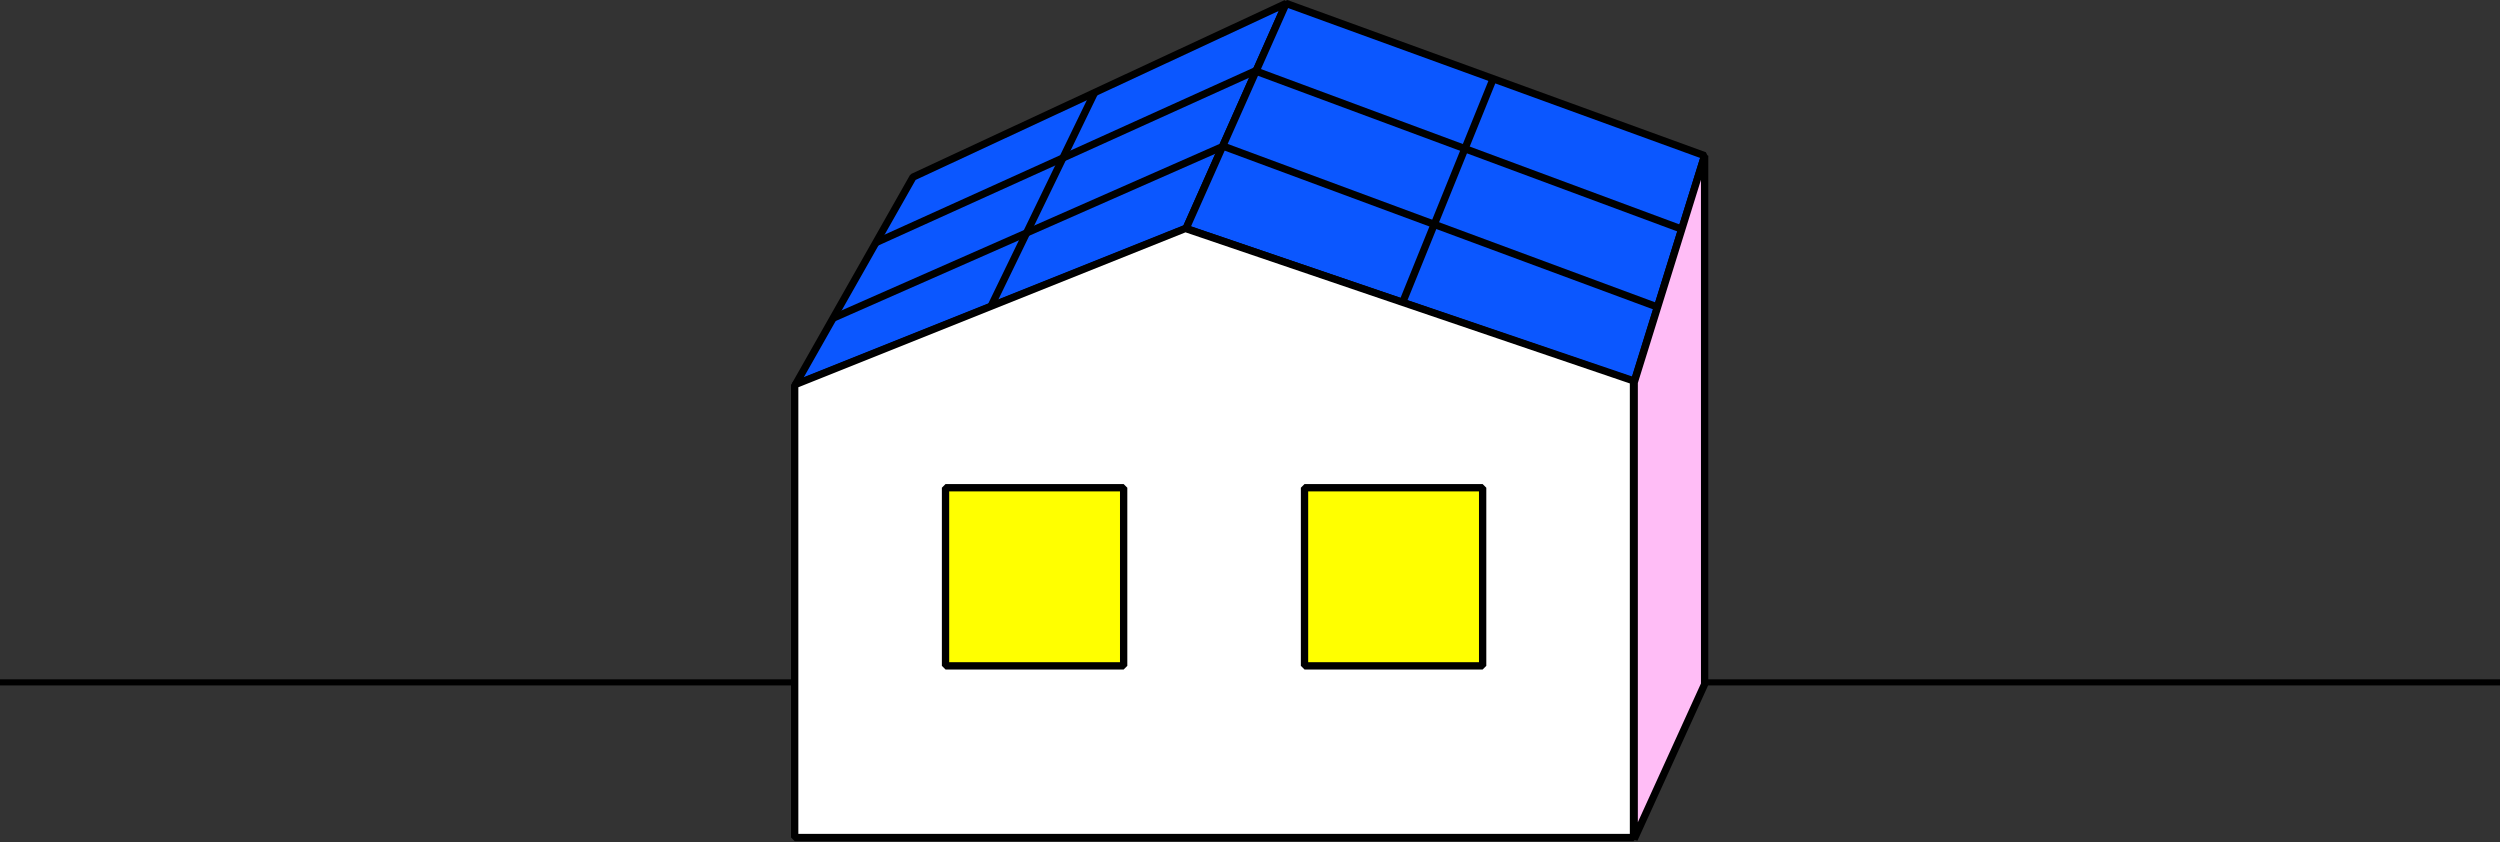 <?xml version="1.0" encoding="UTF-8" standalone="no"?>
<svg width="1024px" height="345px" viewBox="0 0 1024 345" version="1.1" xmlns="http://www.w3.org/2000/svg" xmlns:xlink="http://www.w3.org/1999/xlink">
    <rect x="0" y="0" width="1024" height="345" fill="#333333" stroke="none"/>
    <!-- Generator: Sketch 49.1 (51147) - http://www.bohemiancoding.com/sketch -->
    <title>Group 2</title>
    <desc>Created with Sketch.</desc>
    <defs></defs>
    <g id="Page-1" stroke="none" stroke-width="1" fill="none" fill-rule="evenodd">
        <g id="Tablet-Copy-4" transform="translate(0, -514)">
            <g id="Group-2" transform="translate(-1, 515)">
                <g id="Group">
                    <path d="M0.5,278.5 L1036.826,278.5" id="Line" stroke="#000000" stroke-width="2.5" stroke-linecap="square"></path>
                    <polygon id="Fill-1" fill="#0B57FF" points="486.817 92.572 326.769 156.604 374.971 71.543 527.801 0.41"></polygon>
                    <polygon id="Stroke-2" stroke="#000000" stroke-width="3" stroke-linejoin="bevel" points="486.817 92.572 326.769 156.604 374.971 71.543 527.801 0.41"></polygon>
                    <polygon id="Fill-4" fill="#0B57FF" points="486.817 92.572 670.348 155.35 699.216 62.766 527.801 0.41"></polygon>
                    <polygon id="Stroke-5" stroke="#000000" stroke-width="3" stroke-linejoin="bevel" points="486.817 92.572 670.348 155.35 699.216 62.766 527.801 0.41"></polygon>
                    <polygon id="Fill-7" fill="#FFBDF6" points="670.349 155.699 670.349 342.728 699.216 279.264 699.216 62.767"></polygon>
                    <polygon id="Stroke-8" stroke="#000000" stroke-width="3" stroke-linejoin="bevel" points="699.216 279.264 670.349 342.728 670.349 155.699 699.216 62.766"></polygon>
                    <polygon id="Fill-10" fill="#FFFFFF" points="670.08 154.981 670.08 342.045 326.5 342.045 326.5 156.604 486.549 92.572"></polygon>
                    <polygon id="Stroke-11" stroke="#000000" stroke-width="3" stroke-linejoin="bevel" points="670.08 154.981 670.08 342.045 326.5 342.045 326.5 156.604 486.549 92.572"></polygon>
                    <polygon id="Fill-13" fill="#FFFF00" points="388.291 271.728 461.248 271.728 461.248 198.771 388.291 198.771"></polygon>
                    <polygon id="Stroke-14" stroke="#000000" stroke-width="3" stroke-linejoin="bevel" points="388.291 271.728 461.248 271.728 461.248 198.771 388.291 198.771"></polygon>
                    <polygon id="Fill-15" fill="#FFFF00" points="535.332 271.728 608.289 271.728 608.289 198.771 535.332 198.771"></polygon>
                    <polygon id="Stroke-16" stroke="#000000" stroke-width="3" stroke-linejoin="bevel" points="535.332 271.728 608.289 271.728 608.289 198.771 535.332 198.771"></polygon>
                    <path d="M689.359,92.689 L515.809,28.267" id="Stroke-17" stroke="#000000" stroke-width="3" stroke-linejoin="bevel"></path>
                    <path d="M678.798,124.372 L502.079,58.894" id="Stroke-18" stroke="#000000" stroke-width="3" stroke-linejoin="bevel"></path>
                    <g id="Group-21" transform="translate(575, 30.546)">
                        <path d="M37.535,0.928 L0.529,92.3" id="Fill-19" fill="#0B57FF"></path>
                        <path d="M37.535,0.928 L0.529,92.3" id="Stroke-20" stroke="#000000" stroke-width="3" stroke-linejoin="bevel"></path>
                    </g>
                    <g id="Group-24" transform="translate(407, 36.546)">
                        <path d="M0.031,87.672 L42.274,0.523" id="Fill-22" fill="#0B57FF"></path>
                        <path d="M0.031,87.672 L42.274,0.523" id="Stroke-23" stroke="#000000" stroke-width="3" stroke-linejoin="bevel"></path>
                    </g>
                    <g id="Group-27" transform="translate(342, 58.546)">
                        <path d="M0.258,70.754 L160.079,0.349" id="Fill-25" fill="#FFFFFF"></path>
                        <path d="M0.258,70.754 L160.079,0.349" id="Stroke-26" stroke="#000000" stroke-width="3" stroke-linejoin="bevel"></path>
                    </g>
                    <g id="Group-30" transform="translate(359, 27.546)">
                        <path d="M0.86,70.775 L156.457,0.37" id="Fill-28" fill="#FFFFFF"></path>
                        <path d="M0.86,70.775 L156.457,0.37" id="Stroke-29" stroke="#000000" stroke-width="3" stroke-linejoin="bevel"></path>
                    </g>
                </g>
            </g>
        </g>
    </g>
</svg>